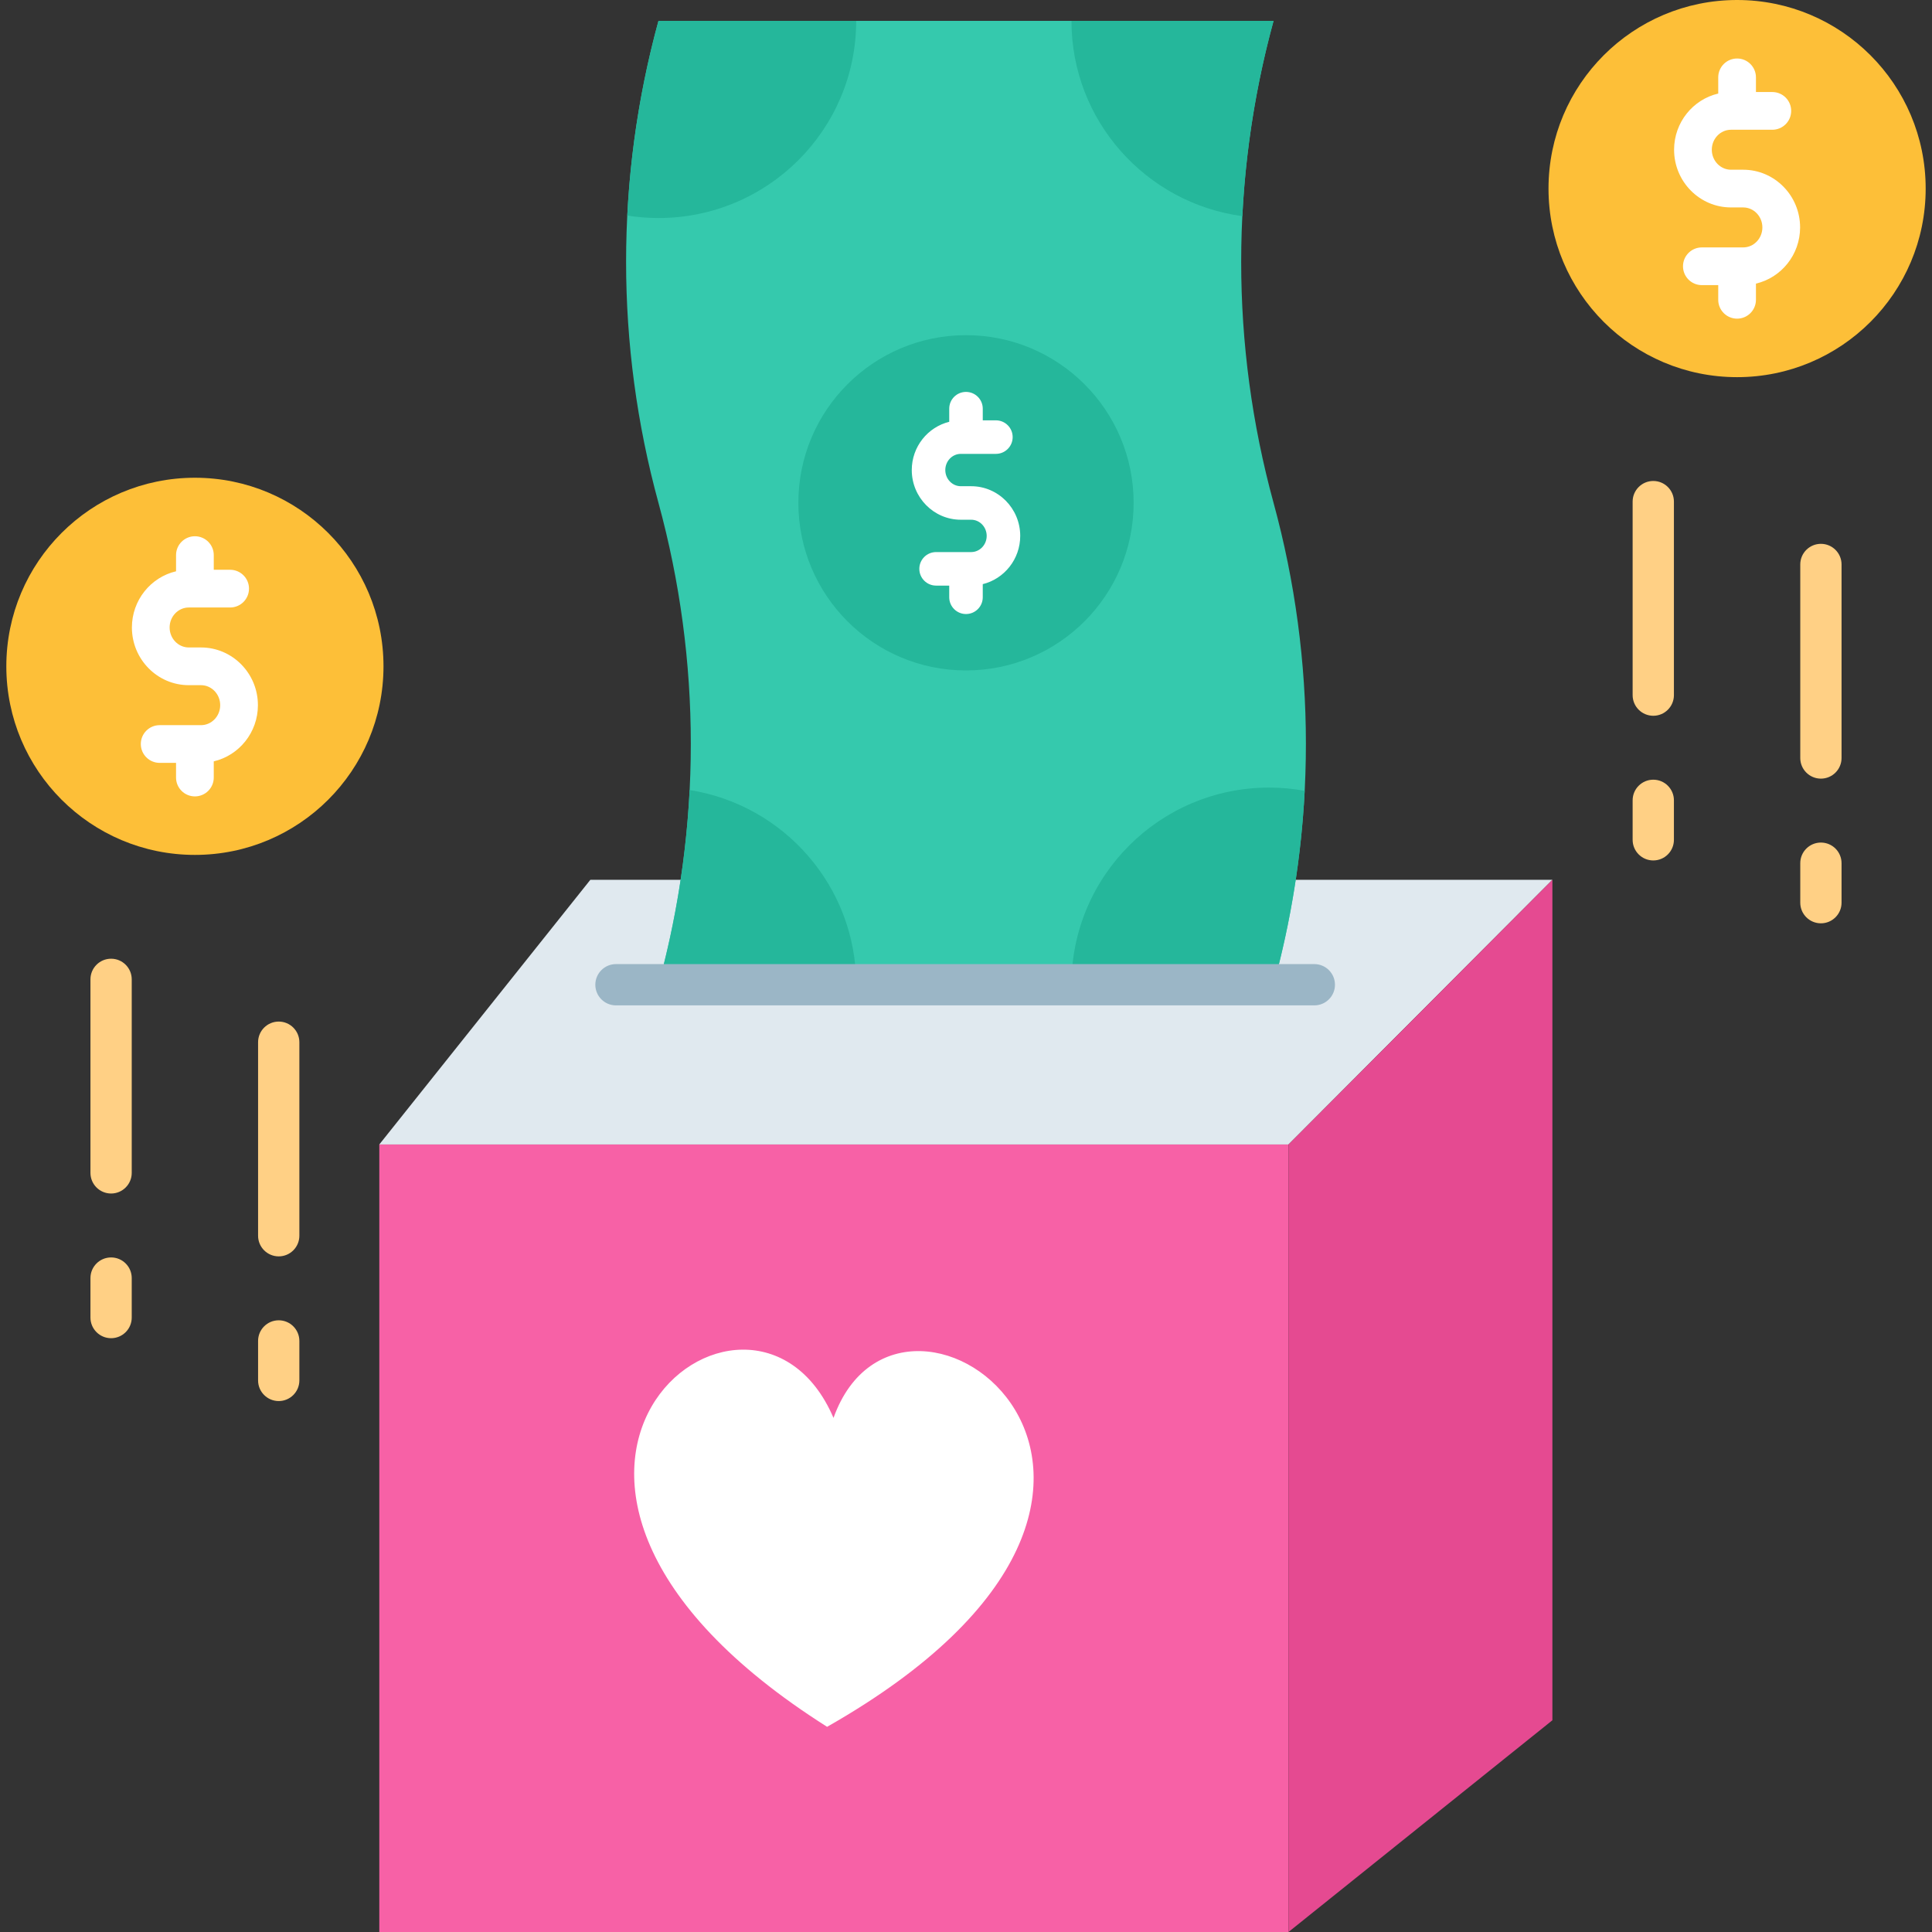 <svg id="Layer_1" enable-background="new 0 0 468 468" height="512" viewBox="0 0 468 468" width="512" xmlns="http://www.w3.org/2000/svg"><rect x="0" y="0" width="468" height="468" fill="#333333" stroke="none"/><g><g><path d="m91.88 277.232h220.242v190.768h-220.242z" fill="#f761a6"/></g><g><path d="m201.907 343.468c-20.063-46.775-96.931 14.451-1.553 74.829 102.657-58.367 18.23-121.425 1.553-74.829z" fill="#fff"/></g><g><path d="m312.122 277.232h-220.242l51.123-64.111h233.042z" fill="#e0e9ef"/></g><g><path d="m376.045 213.121-63.923 64.111v190.768l63.923-51.289z" fill="#e54a91"/></g><g><g><path d="m308.499 238.539h-148.998c10.452-38.216 10.452-78.525 0-116.741-10.452-38.216-10.452-78.525 0-116.741h148.997c-10.452 38.216-10.452 78.525 0 116.741 10.452 38.215 10.452 78.525.001 116.741z" fill="#35c9ad"/></g><g><g><path d="m167.06 191.377c-.806 15.878-3.322 31.691-7.553 47.161h47.892c0-23.812-17.479-43.548-40.339-47.161z" fill="#25b79b"/></g><g><path d="m259.548 238.539h48.956c4.214-15.409 6.727-31.158 7.542-46.974-2.794-.506-5.667-.784-8.607-.784-26.449 0-47.891 21.382-47.891 47.758z" fill="#25b79b"/></g><g><path d="m207.399 5.056h-47.892c-4.231 15.47-6.748 31.283-7.553 47.161 2.461.389 4.983.596 7.553.596 26.45.001 47.892-21.381 47.892-47.757z" fill="#25b79b"/></g><g><path d="m308.504 5.056h-48.956c0 24.177 18.02 44.145 41.394 47.308.798-15.927 3.318-31.79 7.562-47.308z" fill="#25b79b"/></g></g><g><circle cx="234" cy="121.797" fill="#25b79b" r="40.606"/></g><g><path d="m247.134 129.816c0-6.638-5.329-12.038-11.88-12.038h-2.509c-2.072 0-3.759-1.757-3.759-3.917s1.686-3.917 3.759-3.917h8.497c2.242 0 4.061-1.818 4.061-4.061s-1.818-4.061-4.061-4.061h-3.182v-2.824c0-2.242-1.818-4.061-4.061-4.061s-4.061 1.818-4.061 4.061v3.178c-5.198 1.283-9.074 6.028-9.074 11.685 0 6.638 5.329 12.038 11.88 12.038h2.509c2.072 0 3.759 1.757 3.759 3.917s-1.686 3.917-3.759 3.917h-8.497c-2.242 0-4.061 1.818-4.061 4.061s1.818 4.061 4.061 4.061h3.182v2.825c0 2.242 1.818 4.061 4.061 4.061s4.061-1.818 4.061-4.061v-3.178c5.199-1.284 9.074-6.029 9.074-11.686z" fill="#fff"/></g></g><g><g><g><path d="m441.089 223.66c-2.761 0-5-2.239-5-5v-9.562c0-2.761 2.239-5 5-5s5 2.239 5 5v9.562c0 2.761-2.239 5-5 5z" fill="#ffd085"/></g><g><path d="m441.089 188.613c-2.761 0-5-2.239-5-5v-46.876c0-2.761 2.239-5 5-5s5 2.239 5 5v46.876c0 2.761-2.239 5-5 5z" fill="#ffd085"/></g><g><path d="m400.483 208.432c-2.761 0-5-2.239-5-5v-9.562c0-2.761 2.239-5 5-5s5 2.239 5 5v9.562c0 2.761-2.238 5-5 5z" fill="#ffd085"/></g><g><path d="m400.483 173.386c-2.761 0-5-2.239-5-5v-46.876c0-2.761 2.239-5 5-5s5 2.239 5 5v46.876c0 2.761-2.238 5-5 5z" fill="#ffd085"/></g><g><circle cx="420.786" cy="45.681" fill="#fdbf38" r="45.681"/></g><g><path d="m422.265 41.113h-2.957c-2.562 0-4.647-2.172-4.647-4.842s2.085-4.841 4.647-4.841h10.014c2.523 0 4.568-2.045 4.568-4.568s-2.045-4.568-4.568-4.568h-3.967v-3.554c0-2.523-2.045-4.568-4.568-4.568s-4.568 2.045-4.568 4.568v3.92c-6.115 1.428-10.694 6.982-10.694 13.611 0 7.708 6.183 13.978 13.783 13.978h2.957c2.562 0 4.647 2.172 4.647 4.842s-2.085 4.841-4.647 4.841h-10.014c-2.523 0-4.568 2.045-4.568 4.568s2.045 4.568 4.568 4.568h3.967v3.553c0 2.523 2.045 4.568 4.568 4.568s4.568-2.045 4.568-4.568v-3.92c6.115-1.428 10.694-6.982 10.694-13.611 0-7.707-6.183-13.977-13.783-13.977z" fill="#fff"/></g></g><g><g><g><path d="m67.517 339.386c-2.761 0-5-2.239-5-5v-9.562c0-2.761 2.239-5 5-5s5 2.239 5 5v9.562c0 2.761-2.239 5-5 5z" fill="#ffd085"/></g><g><path d="m67.517 304.339c-2.761 0-5-2.239-5-5v-46.876c0-2.761 2.239-5 5-5s5 2.239 5 5v46.876c0 2.761-2.239 5-5 5z" fill="#ffd085"/></g><g><path d="m26.911 324.159c-2.761 0-5-2.239-5-5v-9.562c0-2.761 2.239-5 5-5s5 2.239 5 5v9.562c0 2.761-2.239 5-5 5z" fill="#ffd085"/></g><g><path d="m26.911 289.112c-2.761 0-5-2.239-5-5v-46.876c0-2.761 2.239-5 5-5s5 2.239 5 5v46.876c0 2.761-2.239 5-5 5z" fill="#ffd085"/></g></g><g><circle cx="47.214" cy="161.408" fill="#fdbf38" r="45.681"/></g><g><path d="m62.476 170.817c0-7.708-6.183-13.978-13.783-13.978h-2.957c-2.562 0-4.647-2.172-4.647-4.842s2.085-4.841 4.647-4.841h10.014c2.523 0 4.568-2.045 4.568-4.568s-2.045-4.568-4.568-4.568h-3.967v-3.553c0-2.523-2.045-4.568-4.568-4.568s-4.568 2.045-4.568 4.568v3.92c-6.115 1.428-10.694 6.982-10.694 13.611 0 7.708 6.183 13.978 13.783 13.978h2.957c2.562 0 4.647 2.172 4.647 4.842s-2.085 4.841-4.647 4.841h-10.015c-2.523 0-4.568 2.045-4.568 4.568s2.045 4.568 4.568 4.568h3.967v3.553c0 2.523 2.045 4.568 4.568 4.568s4.568-2.045 4.568-4.568v-3.92c6.116-1.428 10.695-6.982 10.695-13.611z" fill="#fff"/></g></g></g><g><path d="m318.377 243.539h-169.166c-2.761 0-5-2.239-5-5s2.239-5 5-5h169.166c2.761 0 5 2.239 5 5s-2.238 5-5 5z" fill="#9bb6c6"/></g></g></svg>